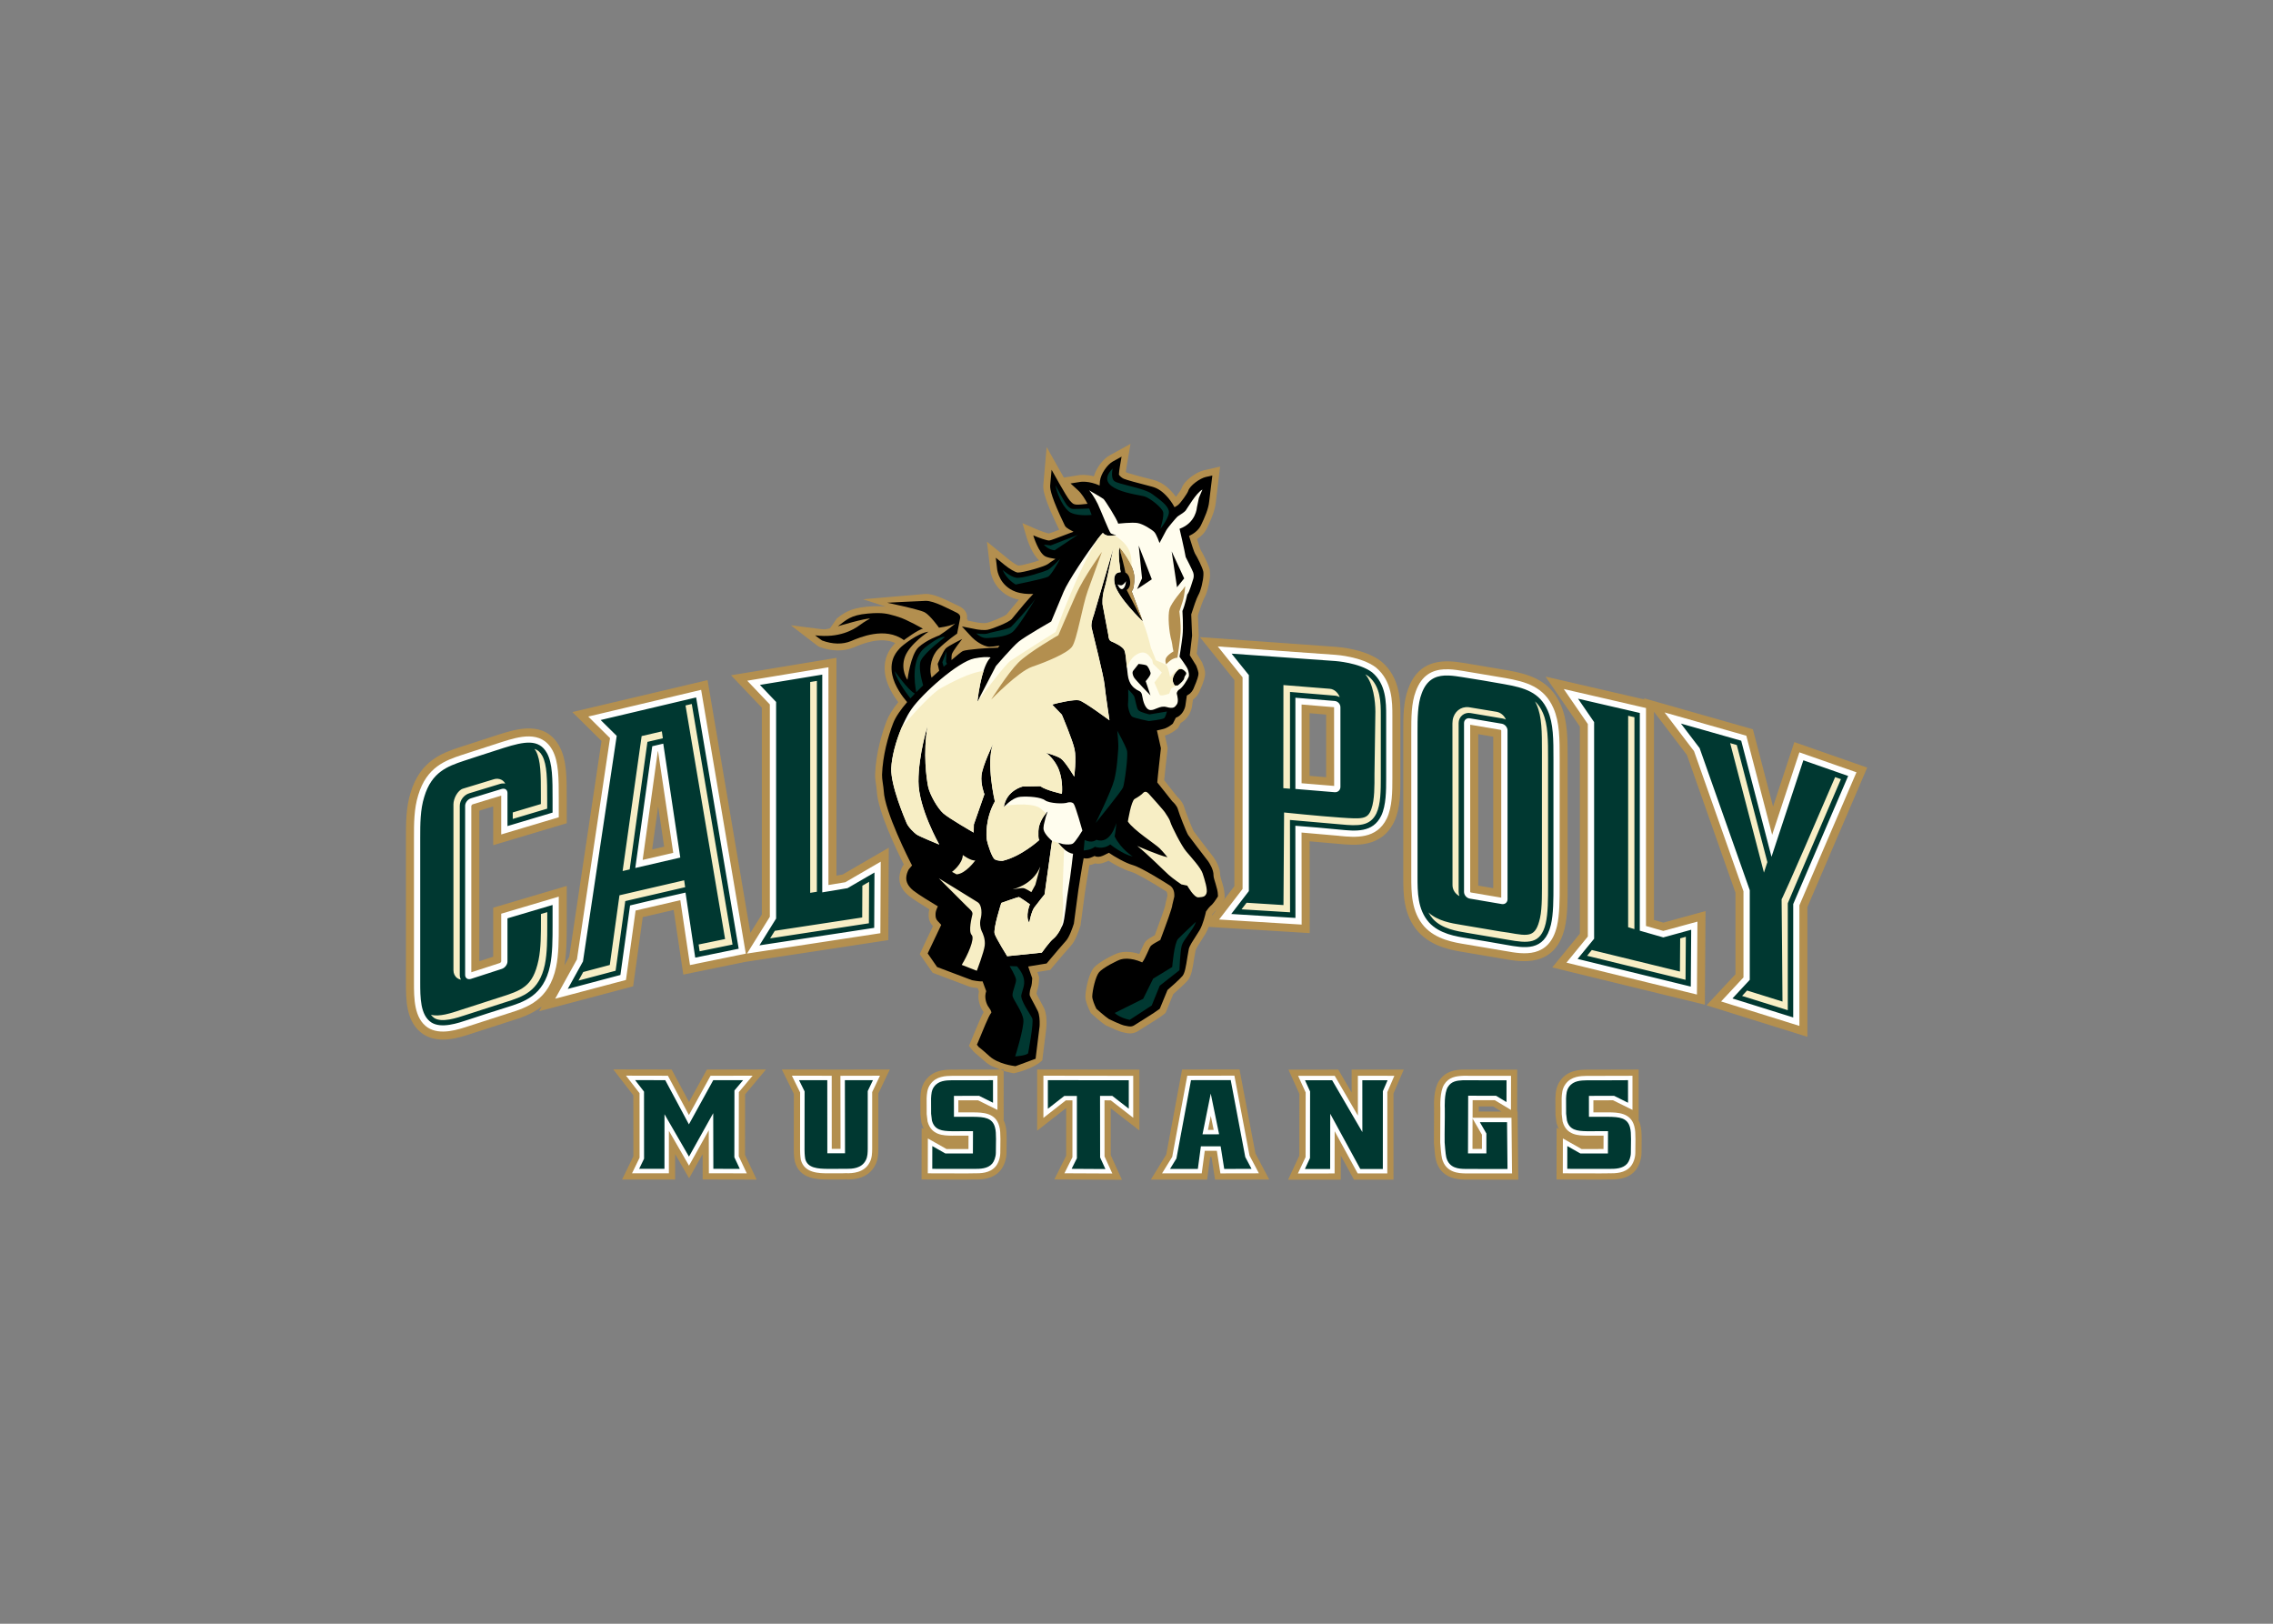 <svg clip-rule="evenodd" fill-rule="evenodd" stroke-linejoin="round" stroke-miterlimit="1.414" viewBox="0 0 560 400" xmlns="http://www.w3.org/2000/svg"><rect x="0" y="0" width="560" height="400" fill="#808080" stroke="none"/><g fill-rule="nonzero" transform="matrix(1.697 0 0 -1.697 -241.203 1122.69)"><path d="m131.541.001-2.283 1.264-1.59.877c-1.102.603-2.362 2.171-2.824 3.777-1.463-.369-2.506-.245-2.651-.217 0 0-2.317.374-2.802.45-.39-.698-3.12-5.545-3.12-5.545l-.599 6.822c-.006.023-.018.178-.018.178-.032.916.264 2.551 2.696 7.601l.086.178c.036.084.093.148.138.223-.559.218-1.534.595-1.908.689-.346-.063-1.34-.383-2.332-.816l-2.463-1.069.762 2.573c.236.777 1.012 3.065 2.285 4.185-1.209.416-3.189.933-3.773.957-.269-.088-1.004-.513-1.637-1.033l-4.073-3.32.62 5.217c.158 1.367 1.216 3.97 4.162 5.041.317.117.663.192 1.011.267-.594.703-1.162 1.391-1.658 1.994.003-.006-.46.546-.574.692-.454.375-2.863 1.396-3.672 1.551-.356.07-1.161-.005-1.572-.075 0 0-1.099-.219-1.867-.367.006-.028.06-.226.06-.226l-.141-.037c.038-.219.045-.426.01-.643-.08-.517-.406-1.229-1.468-1.719l-.801-.383c-1.977-.978-3.862-1.866-5.264-1.826l-11.318.971 4.148 1.355c-.852-.122-1.915-.15-3.462-.006-3.064.29-4.168 1.14-5.454 2.127 0 0-1.267 1.864-1.269 1.811-1.065.236-.984.206-2.514.012l-4.566-.578 3.648 2.806c1.335 1.034 1.391 1.058 1.596 1.133 2.184.802 4.388.831 6.195.063l.061-.022c1.362-.579 4.757-2.011 7.451-.758-.049.048-.091.091-.123.133l-.088.092c-.445.499-1.635 1.812-1.711 4.055-.019.534.019 1.121.147 1.744.377 1.829 1.441 3.534 2.318 4.701-1.013 1.276-1.741 2.425-2.109 3.412-.723 1.873-1.945 5.622-2.09 9.713-.021.576.082 1.298.187 1.996l.123 1.035c.16 3.619 3.715 10.95 4.901 13.301-.123.161-.227.293-.295.444-.211.442-.492 1.115-.518 1.906-.048 1.25.537 2.382 1.746 3.352.762.607 2.402 1.636 3.702 2.431-.073.261-.122.52-.129.756-.032.853.088 1.574.779 2.291-.522 1.116-2.402 5.082-2.402 5.082l2.347 3.381 6.79 2.565.097.019c.273.058.774.157 1.289.205.113.303.161.415.229.629-.051.237-.095.473-.098.703-.041 1.048.319 2.162.942 3.01-.376.685-.838 1.758-1.524 3.41l-.64 1.541c-.002 0-.504 1.188-.504 1.188l.806.99.327.301 1.763 1.512c.352.327.755.601 1.17.836 0 0 .848.357 1.641.66h.599v.222c.079.026.196.079.262.098.789.226 1.574.356 1.574.356s3.474-.71 5.18-2.356l.074-.656c.255-2.139.558-4.589.616-4.949l.07-.813c.026-.574.022-2.013-.434-3.014l-.017-.039-.6-1.138c-.18-.325-.627-1.159-.764-1.473.017-.196.063-.452.09-.528.259-.606.346-1.467.369-2.082l.01-.394s-.212-.615-.32-.938c.927-.156 2.338-.382 2.338-.382l.5-.606c1.105-1.312 2.887-3.41 3.264-3.797.763-.815 1.384-2.566 1.689-3.533l.057-.176.019-.181c.341-2.624.744-5.63.797-5.932l.012-.047c.002-.042.441-2.92.763-4.742.417-.06.762-.192 1.03-.309.951.197 1.84-.189 2.433-.492 1.21.769 2.808 1.634 4.121 2.014.874.252 3.274 1.597 6.284 3.5l.058.031c.117.075.242.253.235.816-.028.144-.348 1.444-.348 1.444l-.006.125c-.082.586-1.134 3.422-1.939 5.596-.666.364-1.209.68-1.532.978-.308.294-.49.7-.863 1.52-.117.263-.267.594-.41.902-1.688-.544-2.961-.402-3.639-.234-.735.181-3.738 1.661-4.648 2.783-.908 1.122-1.456 3.92-1.498 5.115-.033.911.604 2.291.885 2.848l.105.201.174.166c.164.148 1.629 1.471 2.441 2.006l.069.049.076.033c.71.336 2.432 1.146 3.172 1.267-.039-.009.308.065.308.065.493.099 1.446.311 2.434-.383-.005.005.881-.553.881-.553 1.6-.996 3.074-1.916 3.572-2.322l.43-.342s1.209-2.948 1.402-3.414c.881-.777 2.194-1.957 2.645-2.514.639-.788.86-2.042 1.156-4.021-.002.024.19-1.082.242-1.383.104-.382.72-1.332 1.096-1.904.01-.013.717-1.141.717-1.141.215-.369.396-.799.562-1.238l18.346 1.129s-.013-12.76-.015-16.656c2.358.203 5.191.455 5.191.455.002 0 .123.009.123.009 2.895.283 7.734.751 10.016-4.003 1.145-2.395 1.145-5.442 1.145-7.887v-11.35c0-2.605.001-6.972-3.494-9.879l-.055-.039-.053-.039c-2.866-2.147-7.505-2.516-8.025-2.551l-24.77-1.771s5.507 6.851 6.267 7.801v37.4c-.289.378-1.18 1.533-2.193 2.852.026-.042.065-.09.09-.129l.338-.541-.018-.641c-.029-.871-.321-1.819-.553-2.576-.094-.32-.219-.742-.242-.895 0 0 0-.003 0-.004l-.004-.029.004.012c.037-1.359-.829-2.76-1.199-3.286l-.016-.041-.025-.017c-2.005-2.596-3.32-4.329-3.563-4.67-.288-.493-1.539-3.687-1.679-4.227-.217-.87-.823-1.587-1.332-2.066-.063-.069-.454-.568-.454-.568s-1.431-1.799-1.896-2.407c.089-.99.356-3.437.611-5.66l.022-.213s-.287-1.286-.506-2.238c.925-.226 1.741-.829 2.06-1.088l.338-.283s.304-.599.467-.908c1.203-.657 1.848-1.911 2.035-2.868.009-.028.118-.809.198-1.375.613-.423.997-1.039 1.166-1.424.892-2.027 1.022-2.757 1.037-3.205l-.02-.464c-.091-.544-.357-1.222-.471-1.495l-.062-.168s-.686-1.106-.971-1.585c.075-.667.373-3.206.373-3.206s-.135-3.346-.154-3.742c.479-1.506.939-2.763 1.094-3.019.6-1.017 1.069-3.081 1.111-4.305l-.058-.914c-.209-.952-1.216-2.92-1.631-3.596-.085-.159-.333-.866-.682-2 .652-.437 1.363-1.056 1.801-1.973.715-1.482 1.463-3.188 1.609-4.681-.001.026.569-4.735.569-4.735l.209-1.761-2.938.669c-1.332.31-3.638 1.83-4.096 3.401.013-.026.03-.08.03-.08-.105.247-.611.975-1.01 1.494-.274-.373-.478-.611-.481-.613-1.183-1.385-2.291-2.127-3.703-2.485-3.056-.767-4.547-1.209-4.805-1.34-.043-.005-.069-.034-.107-.06.026-.241.065-.515.107-.791l.75-4.361zm-23.072 113.791c-.179-.059-.387-.141-.6-.222h-1.342l-7.355.006-.117-.004c-1.282.026-3.43.072-4.799 1.996-.794 1.082-.856 2.294-.899 3.177l-.003.055.019 2.961c.005.056.172 1.406.172 1.406l.037.151c.104.393.247.733.408 1.043-.095-.056-.404-.231-.404-.231l-.018 9.385 1.932.008c5.369.018 7.081.028 7.768-.027-.055.011-.16.033-.16.033 1.262-.005 3.373-.008 4.763-1.647.66-.78 1.096-2.017 1.114-3.166 0-.009.029-2.517.029-2.517-.015-1.083-.025-1.819-.256-2.647-.087-.327-.21-.6-.34-.867.002 0 .051.023.051.023zm-30.343-74.931-19.136 3.162s4.776 5.012 5.594 5.879v37.531c-.219.353-1.122 1.805-2.076 3.34l-7.774-45.872-24.537 5.797s4.43 4.382 5.293 5.237c-.36 2.401-5.731 38.301-5.861 39.172-.061.109-.612 1.104-.872 1.574.403-2.324.422-4.886.422-7.383v-7.05l-13.348 3.953v8.894c-.655.212-1.607.522-2.519.821v-27.325c.655-.203 1.611-.495 2.519-.771v7.039l13.348-3.988v-4.356c0-4.007 0-7.167-1.332-9.602-2.616-4.758-7.756-3.15-10.824-2.191l-7.387 2.398c-2.987 1.001-7.06 2.367-8.802 8.241-.836 2.665-.837 5.577-.837 8.144v26.201c0 3.271.001 7.341 3.145 9.449 2.875 1.846 6.503.642 8.906-.154l6.887-2.223c.002 0 .131-.041.131-.041 1.653-.517 3.733-1.174 5.572-2.607-.071.127-.475.859-.475.859l17.066-4.523s1.381-9.952 1.743-12.561c1.579-.365 3.397-.786 5.611-1.301.484 3.241 1.75 11.732 1.75 11.732l11.246-2.305 25.961-3.953.08-16.766s-7.705 4.476-8.39 4.873c-.204.038-.607.102-1.108.186.001-5.192.002-39.511.002-39.511zm111.501.652c-2.769-.146-6.127.492-7.733 4.926-.909 2.364-.908 5.192-.908 7.922v26.203c0 3.093-.001 6.943 2.721 10.016 2.497 2.748 6.205 3.347 8.422 3.705l7.06 1.197c.006 0 .129.02.129.02 2.997.534 9.236 1.647 10.969-5.611.531-2.28.531-5.084.531-7.797v-22.784c0-3.781.001-7.048-1.246-9.898v-.002c-2.008-4.575-5.809-5.604-9.857-6.324l-7.602-1.278c-.705-.111-1.563-.246-2.486-.294zm17.17 2.744s5.58 8.123 6.232 9.065h.002v37.588c-.735.897-5.01 6.121-5.01 6.121l3.98.977 23.718 5.787.119-16.984s-6.618 1.813-7.653 2.096c-.466-.133-.866-.243-1.701-.485 0-3.36 0-34.752 0-37.787 2.073 2.722 5.655 7.424 5.979 7.848.256.731 8.532 24.191 8.81 24.99v14.805c-.837.908-5.242 5.631-5.242 5.631l18.295 5.713v-23.551c.376-.871 10.854-25.299 10.854-25.299l-13.223-4.625s-2.345 7.11-3.861 11.701c-1.581-6.062-3.662-14.029-3.662-14.029l-19.823-5.643s.178.232.186.242l-17.998-4.16zm-42.812 6.645c1.434.121 2.101.172 3.004.252v11.369c-1.108-.09-1.669-.138-3.004-.246v-11.376zm30.603 3.806c.921.159 1.955.337 2.726.465v27.48c-.917-.154-1.955-.332-2.726-.463zm-148.822 13.102c.544 3.641.872 5.837 1.092 7.317-.887.207-1.103.256-2.183.506.305-2.194.549-3.919 1.091-7.823zm101.321 18.773c-.36.469-.524.685-.81 1.057.016-.069.052-.182.066-.244.218-.274.393-.487.443-.529.102-.081.201-.183.301-.284zm-109.461 28.959 2.42 3.127s.76.981 1.215 1.574c0 1.131.007 10.283.008 11.064-.238.491-2.049 4.215-2.049 4.215h9.625s.001-3.563.002-4.625c.254.44 2.539 4.398 2.539 4.398s2.219-3.974 2.449-4.385c.002 1.043.01 4.602.01 4.602l9.791.023s-1.864-3.959-2.107-4.48c.001-.76.011-9.781.014-10.982.459-.546 3.795-4.52 3.795-4.52l-10.724.008s-1.962 3.571-3.246 5.895c-1.244-2.324-3.154-5.897-3.154-5.897l-10.588-.02zm113.641.002-1.605.006-8.815.008s-2.748 14.766-2.873 15.439c-.264.431-2.791 4.535-2.791 4.535h10.209s.394-2.922.551-4.098h.238c.186 1.185.649 4.102.649 4.102l9.83-.008s-2.293-4.334-2.504-4.736c-.104-.548-2.889-15.248-2.889-15.248zm-83.057.006 1.378 2.795s.55 1.119.807 1.64c-.002.827-.012 10.125-.012 10.125 0 1.171.146 1.959.163 2.047l.011.061.018.062c.845 3.229 4.268 3.245 6.14 3.24.249.007.686.007 1.676.002.708-.002 1.23-.008 1.655-.043-.005.004-.051.034-.051.034.957.002 3.872.008 5.181-2.639.523-1.001.541-2.051.551-2.893v-10.062c.243-.508 2.076-4.365 2.076-4.365s-8.846.016-9.418.016l-10.176-.02zm46.336.004v11.109s4.397-3.441 5.264-4.119v8.672c-.253.504-2.145 4.289-2.145 4.289l12.268.065s-1.802-3.965-2.035-4.477c-.001-.612-.007-5.788-.008-8.512.877.68 5.213 4.041 5.213 4.041v-11.045zm109.161.008-1.949.008-7.338.017h-.145c-1.282.025-3.427.072-4.785 1.981-.794 1.082-.856 2.294-.897 3.178l-.002.054.018 2.961c.006.056.17 1.406.17 1.406l.037.151c.106.393.246.733.408 1.043-.097-.056-.406-.231-.406-.231l-.016 9.385 1.936.008c5.368.018 7.077.029 7.764-.027-.053.011-.162.033-.162.033 1.265-.005 3.376-.008 4.769-1.646.656-.78 1.094-2.018 1.113-3.166 0-.009.026-2.518.026-2.518-.013-1.083-.024-1.818-.256-2.647-.089-.326-.211-.6-.34-.867l.055.024zm-31.883.008-.065.002c-1.075.048-3.084.14-4.326 2.117-.934 1.48-.896 4.087-.852 4.951l-.027 6.248.004.039c.062.884.192 2.458.365 3.088.89 3.431 4.154 3.497 5.227 3.522h.018l9.699.013-.031-1.957-.102-10.4h-.084c0-.861.01-7.613.01-7.613l-9.834-.01zm-20.212.002s.004 3.362.004 4.166c-.839-1.436-2.425-4.162-2.425-4.162l-9.043.006s1.755 3.881 1.984 4.382c0 .754-.012 10.469-.014 11.235-.234.505-2.033 4.357-2.033 4.357l9.559-.01s.004-3.472.008-4.373c.815 1.497 2.383 4.369 2.383 4.369l7.175.004s.006-14.904.006-15.652c.212-.491 1.864-4.322 1.864-4.322h-2.942-.002-6.523zm23.079 6.689h2.589c.529.32 1.535.923 1.54.932-1.266-.004-4.11-.008-4.133-.008.002-.369.004-.648.004-.924z" fill="#b38f4f" transform="matrix(.8 0 0 -.8 201.072 597.165)"/><path d="m318.313 534.496c.033.848-.643 1.857-.779 2.053-.729.944-2.625 3.408-2.893 3.793-.255.367-1.371 3.236-1.479 3.695-.133.55-.639 1.039-.852 1.228-.046.053-1.867 2.377-2.162 2.724.021.466.529 4.964.529 4.964s-.39 1.749-.58 2.583c.426.105.867.202.867.202.617.131 1.216.608 1.339.703l.105.091s.287.558.434.85c.876.314 1.282 1.198 1.382 1.726.007.023.14.997.216 1.486.066.053.135.099.178.122.429.197.683.666.777.857.612 1.398.728 1.934.734 2.181 0 .076.002.129-.006.17-.061.359-.272.884-.312.993l-.024.05s-.723 1.172-.918 1.488c.052.407.331 2.838.331 2.838s-.113 2.867-.122 3.089c.284.916.788 2.393 1.02 2.786.37.625.721 2.085.752 2.972.006.201 0 .368-.026.481-.132.608-.901 2.131-1.204 2.601-.128.219-.513 1.391-.859 2.548.614.283 1.357.792 1.728 1.55.533 1.105 1.093 2.381 1.19 3.413l.463 3.812-.972-.219c-.791-.189-2.297-1.209-2.53-2.022-.108-.338-1.07-1.711-1.464-2.031-.138-.109-.33-.226-.523-.328-.361.7-.894 1.327-.905 1.339-.814.951-1.525 1.435-2.446 1.665-2.087.53-3.663.97-4.015 1.124-.37.166-.616.456-.703.592.002.023-.005.041 0 .069.005.244.065.7.134 1.115l.246 1.433-1.272-.703c-.767-.421-1.75-1.764-1.87-2.863-.025-.216-.033-.421-.044-.622-1.56.707-2.728.537-2.791.527l-1.432-.227 1.075-.979c.555-.502 1.062-1.336 1.392-1.976-.666-.079-1.377-.15-1.671-.111-.395.046-.495.152-.818.499l-.092.097c-.213.229-.949 1.452-1.535 2.491l-1.101 1.962-.204-2.244c-.005-.025-.005-.053-.005-.08-.016-.564.222-1.804 2.059-5.618l.069-.141c.083-.17.173-.354 1.261-.908-.452-.16-.969-.356-1.577-.594-.72-.276-1.704-.656-1.94-.682-.324-.018-1.465.371-2.328.747 0 0 .79-2.661 1.826-3.084.341-.15.863-.251 1.402-.332-.499-.311-.921-.61-1.101-.749-.488-.372-3.632-1.255-4.366-1.232-.353.016-1.246.56-1.858 1.055l-1.339 1.096.203-1.718c.016-.092.305-2.351 2.679-3.216.83-.294 1.736-.361 2.561-.324-.828-.861-1.739-1.947-2.644-3.054l-.503-.611c-.385-.433-2.696-1.384-3.48-1.536-.524-.099-1.357.013-1.634.066l-2.102.415 1.457-1.573c.326-.354 1.54-1.331 2.527-1.371.299-.007.876.06 1.484.159-.087-.113-.169-.209-.238-.299-1.257 0-4.585-.256-5.095-.486-.203-.095-.866-.638-1.644-1.304h-.004c-.003-.005-.01 0-.014-.013.007.013.011.007.018.013-.005.325.001.629.036.802.099.474 1.519 2.255 1.519 2.255s-1.95-.96-2.371-1.35c-.406-.382-1.192-2.266-1.192-2.266l.132-.608.085-.394c.02.019-.083-.073-.158-.142-.257-.226-.495-.44-.698-.625-.177-.158-.258-.226-.252-.226-.039.106-.07.219-.094.351-.229 1.132.071 2.809 1.062 3.793 1.242 1.23 2.743 2.243 2.743 2.243s.472 2.361.451 2.32c.028.262-.112.545-.608.771-.94.428-3.207 1.707-4.408 1.666-1.191-.03-5.584-.27-5.584-.27s4.665-.968 5.451-1.396c.781-.423 2.066-2.227 2.066-2.227 1.067.138 1.867.371 2.352.605-.928-.845-2.308-1.724-2.308-1.724s-1.86-.652-3.017-1.726c-1.152-1.073-1.604-4.726-1.604-4.726s-1.061 1.476-.357 3.365c.708 1.884 3.406 3.621 3.406 3.621-1.529-.182-3.826-2.009-4.157-2.395-.337-.388-1.571-1.544-1.096-3.874.335-1.634 1.492-3.181 2.154-3.951-.877-1.024-1.673-2.125-2.039-3.093-.73-1.898-1.505-4.678-1.603-7.447-.023-.64.221-1.76.248-2.344.132-2.986 3.656-9.984 4.11-10.826-.021-.062-.461-.507-.521-.639-.169-.35-.308-.732-.32-1.135-.022-.588.222-1.209 1.025-1.87.71-.567 2.595-1.714 3.565-2.292-.166-.334-.328-.733-.337-1.069-.02-.562.063-.813.362-1.124l.04-.035s.215-.234.423-.46c-.327-.692-1.967-4.146-1.967-4.146l1.368-1.975 5.063-1.913s1.097-.222 1.539-.166c.185-.512.429-1.145.525-1.421-.068-.222-.118-.441-.127-.661-.026-.715.249-1.403.606-1.855.191-.237.274-.506.271-.605-.413-.459-1.28-2.739-1.931-4.269l-.17-.387.266-.333c.035-.033.445-.319 1.56-1.334 1.246-1.134 3.522-1.421 3.613-1.428l.166-.021 2.919 1.078.048.424c.115.979.437 3.618.493 3.996.027.136.045.322.05.527.021.613-.034 1.463-.266 1.961l-.459.893c-.233.424-.661 1.216-.721 1.414-.01.056-.014.137-.01.229.006.274.082.654.144.797.173.38.21 1.052.22 1.324l.007.125s-.344.999-.586 1.699c.912.152 2.675.441 2.675.441l.166.197c.763.913 2.308 2.735 2.644 3.09.501.538.989 1.994 1.126 2.436l.024.056.005.061c.224 1.721.595 4.543.642 4.807 0 0 .532 3.483.774 4.64.74-.173 1.261.184 1.588.318.736-.403 1.613.287 2.072.463.823-.564 2.341-1.459 3.512-1.799 1.298-.374 4.877-2.649 5.328-2.937.659-.424.675-1.195.664-1.601-.006-.064-.288-1.203-.288-1.203-.027-.506-.887-2.805-1.749-5.117-.328-.184-1.09-.583-1.344-.825-.247-.226-.78-1.818-1.283-2.43-1.724.786-2.902.493-3.088.44-.494-.122-2.665-1.239-3.184-1.882-.511-.627-.947-2.584-.982-3.492-.009-.407.327-1.251.604-1.799 0 0 1.232-1.114 1.838-1.506 0 0 1.756-.846 2.261-.935l.284-.053c.333-.076.743-.166 1.172.135.26.182 2.968 1.829 3.515 2.267l.138.11s1 2.435 1.113 2.707c.481.421 1.82 1.597 2.177 2.043.341.421.494 1.318.712 2.743l.209 1.184c.117.463.591 1.193 1.01 1.838l.567.897c.48.824.812 2.231.919 2.702.249.354.527.699.631.776.385.283.851 1.015.989 1.234l.112.173-.005.212c-.02 1-.655 2.333-.639 2.835"/><path d="m288.092 544.636c.407.411 1.287 1.203 2.193 1.27 1.23.098 2.972-.058 3.57-.507.597-.451 2.722-.571 3.344-.309 0 0 .53.122.798-.172.271-.293 1.279-3.916 1.279-3.916s-1.007-1.672-1.391-1.891c-.267-.157-.876-.157-1.431-.07l-.708.208c.003-.003.02-.016.02-.016s.017-.037.067-.092c.125-.164.415-.519.793-.837 0 0-.002 0-.007-.002.375-.313.833-.606 1.301-.661 0 0-.349-3.197-.645-4.846-.293-1.64-.555-4.842-.859-5.491-.107-.228-.236-.482-.385-.746-.011-.015-.018-.033-.029-.053-.269-.468-.6-.927-.933-1.191-.534-.401-1.681-2.021-1.681-2.021l-5.029-.522s-1.56 2.513-1.814 3.229c-.266.719.961 4.505.961 4.505s2.393.857 2.534.852c.141 0 1.615-1.054 1.615-1.054s-.721-1.721-.095-2.689c0 0 .296 1.647.745 2.246.444.597 1.479 1.882 1.479 1.882l1.086 7.762s-1.054.885-1.217 1.604c-.043.177-.024.435.023.732l.276 1.126c.141.457.273.811.273.811s-.084-.085-.213-.239c-.37-.44-1.079-1.444-1.119-2.589-.049-1.357.125-1.316.171-1.278.005 0 .016.015.016.015s-.011-.015-.016-.015c-.12-.113-2.662-2.414-5.36-3.053 0 0-.721-.041-1.139.21-.415.249-1.023 2.16-1.139 2.73-.126.573-.267 3.174 1.146 5.675 0 0-1.31 5.581-.263 8.377 0 0-1.533-3.203-1.677-4.57-.145-1.361.42-2.754.42-2.754l-1.532-4.391-.019-1.179s-3.602 2.061-4.423 2.796c-.825.738-1.962 2.707-2.206 3.916-.204 1.027-.771 4.798-.063 8.795 0 0-1.335-4.202-1.33-8.081 0-3.879 3.018-9.167 3.018-9.167s-2.988 1.221-3.305 1.472c-.323.242-1.172 1.029-1.432 1.651-.26.627-2.322 5.436-2.231 7.933.062 1.645.657 3.906 1.498 5.896.022.044.045.093.062.144 0 0-.002-.005-.006-.008.042.103.087.203.135.309.026.053.04.098.067.144.066.143.127.279.2.409.035.085.076.165.117.239.035.073.066.136.11.207.047.099.097.193.151.29.027.046.056.092.072.137.084.135.156.257.226.377.028.037.051.076.072.111.086.135.171.262.256.386 1.545 2.212 6.717 6.846 9.1 7.322 1.067.213 1.798.224 2.276.166.073-.037.065-.076.065-.076s-.469-.283-1.004-1.893h.002c-.312-.958-.646-2.383-.903-4.494l.201.311.14.346 2.353 4.535s2.359 2.75 3.286 3.524c.927.764 4.744 2.943 4.744 2.943s1.078 2.562 1.808 4.335c.599 1.456 3.395 5.644 4.926 7.62.325.419.589.737.769.914 0 0 .364-.647 1.69-.361.075.019.153.027.235.053 0 0-.564.065-.792.258-.228.21-1.397 3.222-1.877 4.234-.489 1.017-1.072 1.787-1.257 1.985 0 0 1.85-1.069 2.088-1.255.23-.207 1.923-2.861 2.135-3.578 0 0 1.992.217 2.791.091.798-.121 2.134-.973 2.457-1.32.321-.346.749-1.583.749-1.583s.706 1.341.957 1.802c.253.471 1.486 1.886 1.637 2.02.141.142.966.582 1.21.904.25.321 1.507 2.543 2.424 3.032l-.511-1.212-.294-1.407s-.124-2.216-2.516-3.075c0 0 .739-3.144.892-4.1 0 0 .969-1.877 1.096-2.258.128-.38.064-.805-.035-1.036-.101-.235-.492-1.774-.833-2.146 0 0-.341-1.595-.7-2.385 0 0 .155-2.317.013-3.591s-.44-3.054-.44-3.054 1.077-1.455 1.207-1.842c.126-.382.253-.813.1-1.135-.154-.328-.862-1.58-1.431-1.841 0 0-.348-.317-.259-.604.079-.287.284-1.096-.013-1.515-.298-.415-.498-.641-1.481-.37-.979.269-1.671-.505-2.374-.434-.709.074-1.043 1.271-1.159 2.025-.115.764-.449.686-.815.928-.364.249-1.108.705-1.289 2.172-.038.315-.073.629-.102.935.002-.001-.005 0-.045.446-.083.952-.163 1.79-.337 2.189-.263.576-1.566 1.138-1.941 1.299-.371.152-.392.956-.392.956l-.829 4.376s-.106 1.041.265 2.304c.384 1.269 1.307 5.907 1.307 5.907l-2.859-9.772s-.466-1.161-.305-1.829c.162-.673 1.776-7.106 1.875-8.246.104-1.138.714-5.171.714-5.171s-3.683 2.729-4.387 2.891c-.701.17-3.086-.357-3.94-.613l1.41-1.463s1.567-3.692 1.85-5.032c.284-1.33-.045-3.971-.045-3.971s-1.299 2.178-1.938 2.623c-.648.451-2.151.836-2.151.836s1.293-.898 1.896-2.571c.6-1.674.398-3.376.398-3.376s-2.345.512-3.128 1.108l-2.553-.049s-2.381-.527-2.758-3.021c0 0 .086.106.23.253" fill="#fffdee"/><g transform="matrix(.8 0 0 -.8 201.072 597.165)"><path d="m147.321 36.791s4.083 5.077 4.504 5.605v38.404c-.401.524-4.26 5.54-4.26 5.54l14.979.921s-.014-14.582-.017-16.701c1.752.153 6.793.592 6.793.592.002.003.119.02.119.02 2.839.273 6.723.651 8.567-3.186 1.001-2.096 1.002-4.964 1.002-7.262v-11.35c0-2.5 0-6.29-2.975-8.76l-.043-.037c-2.579-1.924-7.066-2.25-7.256-2.261l-21.41-1.525zm-70.648 3.783-14.74 2.435s3.604 3.786 4.103 4.309v38.529c-.303.49-4.144 6.672-4.144 6.672l24.203-3.691.062-12.984s-6.095 3.538-6.428 3.732c-.26.04-1.806.297-3.058.504 0-2.488.002-39.506.002-39.506zm112.581.367c-.305-.011-.61-.01-.914.008-2.029.121-3.994.993-5.079 3.982-.823 2.141-.822 4.832-.822 7.43v26.203c0 2.846 0 6.393 2.358 9.055 2.142 2.357 5.403 2.884 7.566 3.232l7.086 1.2c.002 0 .125.019.125.019 3.138.563 7.889 1.411 9.303-4.518.492-2.11.492-4.825.492-7.459v-22.785c0-3.764-.001-6.738-1.127-9.316-1.725-3.923-4.996-4.799-8.779-5.473l-7.577-1.272c-.817-.129-1.719-.273-2.633-.306zm20.859 3.576s4.025 5.854 4.367 6.356v38.557c-.402.497-3.877 4.738-3.877 4.738l23.676 5.786.092-13.232s-5.659 1.547-6.199 1.691c-.413-.119-2.168-.618-3.141-.897 0-1.63.006-39.549.006-39.549l-14.924-3.449zm-156.552.153-20.48 4.843s3.35 3.312 3.952 3.911c-.162 1.095-5.947 39.765-6.004 40.158-.185.332-3.948 7.131-3.948 7.131l12.842-3.404s1.56-11.237 1.75-12.593c1.112-.256 6.425-1.489 8.114-1.882.292 1.95 1.756 11.77 1.756 11.77l10.131-2.072-8.108-47.862zm108.971 2.656c1.679.134 5.897.49 5.897.49s.014 13.933.014 14.287c-.277-.026-4.436-.364-5.911-.488zm65.876 1.443s5.145 6.75 5.344 7.02c.117.322 8.848 25.074 8.974 25.432v15.629c-.492.535-4.062 4.36-4.062 4.36l14.209 4.433v-21.873c.736-1.73 6.671-15.565 9.877-23.029l.481-1.112-10.359-3.623s-3.433 10.402-4.942 14.966c-1.313-5.03-4.689-17.981-4.689-17.981l-14.831-4.225zm-35.275 2.225c1.143.195 5.531.933 5.531.933.034.014.102.082.103.12v30.326c-1.146-.193-5.527-.936-5.527-.936-.043-.009-.098-.076-.107-.113zm-170.762 2.125c-1.65-.028-3.418.526-4.91.992l-7.367 2.387c-2.825.95-6.339 2.13-7.866 7.275-.776 2.479-.775 5.146-.775 7.731v26.201c0 2.929-.001 6.565 2.498 8.246 2.269 1.456 5.503.381 7.643-.33l6.912-2.23c.001 0 .129-.041.129-.041 3.265-1.02 7.329-2.291 8.615-8.399.481-2.311.481-5.025.481-7.652v-5.108l-10.444 3.098v8.66c-.007.075-.136.252-.252.287-.012.005-3.898 1.259-5.175 1.676v-30.188c.006-.075.136-.252.25-.285 0 0 3.926-1.196 5.177-1.578v7.047l10.443-3.12v-3.273c0-3.799.001-6.792-1.152-8.902-1.023-1.858-2.556-2.467-4.207-2.494zm23.381 2.697c.303 2.028 2.492 16.676 2.752 18.424-1.21.278-3.799.881-5.548 1.287.374-2.688 2.56-18.379 2.744-19.699.025-.008.028-.009.052-.011zm-5.822 58.858 1.01 1.306s1.177 1.522 1.449 1.871c0 .522.008 11.362.008 11.715-.135.277-1.373 2.829-1.373 2.829h6.689s.005-4.793.006-7.713c1.317 2.287 3.649 6.324 3.649 6.324s2.283-4.091 3.586-6.428c.006 2.976.017 7.811.017 7.811l6.883.013s-1.326-2.813-1.457-3.095c0-.341.016-11.099.016-11.646.294-.35 2.498-2.977 2.498-2.977l-7.629.008s-2.924 5.306-3.93 7.133c-.981-1.836-3.814-7.135-3.814-7.135zm109.741 0-7.879.01s-2.684 14.437-2.736 14.727c-.137.218-1.844 2.992-1.844 2.992h7.201s.42-3.133.549-4.098h2.191c.15.948.649 4.104.649 4.104l6.988-.014s-1.603-3.03-1.705-3.228c-.045-.235-2.746-14.493-2.746-14.493zm-79.636.004.573 1.17s.783 1.588.923 1.871c-.001.366-.009 10.391-.009 10.391 0 1.087.133 1.801.14 1.834.644 2.457 3.329 2.451 5.106 2.451 0 0-.018-.004-.024-.004.168.005.556.005 1.653 0 .832-.002 1.325-.002 1.644-.031-.004.001-.037.021-.037.021.867 0 3.17.006 4.168-2.01.411-.781.422-1.648.434-2.408v-10.303c.13-.276 1.416-2.976 1.416-2.976l-7.18.015s.022 11.832.023 13.26h-1.593c0-1.423-.008-13.268-.008-13.268l-7.229-.014zm45.646.004v7.66s3.693-2.887 4.068-3.184h1.199v10.32c-.142.283-1.453 2.911-1.453 2.911l8.688.041-1.408-3.092c0-.314-.007-8.814-.008-10.188.528.006.896.006 1.144.006.371.291 4.069 3.156 4.069 3.156v-7.608l-16.3-.023zm106.901.01-.813.008c-2.798.011-7.071.029-7.363.017l-.098-.004c-1.139.022-2.86.063-3.893 1.512-.601.82-.647 1.748-.687 2.572 0 .042.012 2.858.012 2.858.002.022.158 1.302.158 1.302l.015.065c.671 2.487 2.909 2.516 4.393 2.543 0 0 1.914-.007 3.029-.01-.001.782-.005 1.658-.011 2.43-1.073.002-3.653.006-3.979.006-.316-.175-3.391-1.922-3.391-1.922l-.013 6.32.806.008c5.994.018 7.298.025 7.684-.019-.037.011-.088.019-.088.019 1.206 0 2.855-.009 3.912-1.252.407-.479.83-1.422.844-2.447 0-.002.025-2.51.025-2.51-.014-1.008-.021-1.647-.212-2.332-.649-2.478-3.017-2.504-4.743-2.522 0 0-1.664.004-2.679.004 0-.728.001-1.458-.002-2.189 1.039 0 3.284-.008 3.568-.008.296.147 3.525 1.746 3.525 1.746v-6.195zm-115.241.002-.811.006c-2.804.009-7.084.018-7.379.004-1.211.022-2.933.056-3.977 1.523-.601.82-.646 1.751-.687 2.574 0 .042.012 2.858.012 2.858 0 .022.158 1.302.158 1.302l.016.065c.668 2.487 2.909 2.514 4.39 2.541 0 0 1.916-.005 3.029-.008-.002.782-.005 1.658-.01 2.43-1.071.002-3.651.006-3.976.006-.316-.175-3.393-1.922-3.393-1.922l-.013 6.32.804.006c5.993.018 7.299.027 7.686-.018-.035.012-.086.018-.086.018 1.202 0 2.854-.006 3.906-1.25.411-.479.829-1.422.846-2.447 0-.002.027-2.51.027-2.51-.014-1.008-.023-1.647-.215-2.332-.648-2.478-3.012-2.503-4.74-2.522 0 0-1.663.002-2.68.002 0-.728-.003-1.458-.004-2.189 1.038 0 3.286-.006 3.571-.006.297.147 3.525 1.746 3.525 1.746v-6.195-.002zm65.41.004s.002 4.443.002 7.228c-1.579-2.719-4.205-7.221-4.205-7.221l-6.643.002s1.245 2.742 1.369 3.012c0 .336-.015 11.385-.015 11.73-.126.274-1.389 2.973-1.389 2.973l6.655-.004s.009-4.71.011-7.67c1.581 2.901 4.178 7.666 4.178 7.666h5.375s.008-14.431.008-14.756c.112-.263 1.273-2.959 1.273-2.959h-1.224v-.002h-5.395zm19.117 0c-1.305.057-2.608.227-3.465 1.588h-.002c-.817 1.296-.694 4.061-.679 4.371 0-.029-.016 3.035-.016 3.035l-.014 3.107c.03.425.169 2.331.329 2.914.682 2.62 3.121 2.669 4.162 2.696h.01l8.537.008-.014-.817-.093-9.283s-6.926-.002-7.059-.002c.005-1.504.01-2.735.01-3.187 1.079 0 3.691.002 4.031.002.311.187 2.924 1.765 2.924 1.765l.014-6.187-8.674-.01zm-45.809 7.269c.259 1.266.405 1.964.523 2.545-.456 0-.582-.001-1.039 0 .117-.583.258-1.28.516-2.545zm47.504.477c.116.196 1.524 2.634 1.703 2.943v2.586h-1.718c.005-.791.011-2.887.015-5.529z" fill="#fff"/><path d="m128.261 4.495c-3.856 3.859 4.58 4.732 5.713 5.057 1.123.334 3.161 2.021 3.416 2.797.259.762-.494 3.119-.494 3.119s1.792-2.226 1.547-3.281c-.245-1.056-1.547-1.952-3.03-3.059-1.484-1.097-6.115-1.737-6.861-2.342-.728-.585-.291-2.291-.291-2.291zm-10.391 3.047c.236 1.346 1.109 3.561 2.313 4.655 1.188 1.093 4.252.726 4.252.726l-.438-1.16s-2.474.1-2.859.086c-.378-.009-.654-.115-1.116-.604-.461-.494-2.152-3.703-2.152-3.703zm4.051 9.004-4.92 1.916-1.236-.144c.829.98 1.964 1.021 1.964 1.021zm-3.203 4.352s-1.677 1.75-2.252 2.014c-.586.265-4.632 1.63-5.764 1.404-1.138-.227-2.432-1.418-2.432-1.418.8 1.834 2.385 2.66 2.385 2.66s5.185-1.054 5.86-1.414c.68-.358 2.203-3.246 2.203-3.246zm-4.457 7.197c-1.223 1.745-4.041 4.751-4.448 5.133-.495.459-3.465.928-4.135 1.184-.679.263-2.185.013-2.185.013.549.495 1.202.906 2.055.84.858-.066 3.334-.164 4.507-1.07.897-.696 3.182-4.399 4.206-6.1zm-16.773 6.957c-.409.043-1.322.39-3.28 1.928-2.509 1.961-1.941 6.415-1.601 8.111.45-.461.874-.876 1.25-1.236-.38-1.339-.882-3.525-.401-4.523.72-1.5 4.34-4.221 4.34-4.221s-.063-.084-.309-.059zm.593 2.639-.734 1.967.236.816c.206-.167.4-.341.602-.509l-.17-.383zm51.751.408 3.133 3.895v39.189l-3.198 4.156 11.652.717-.015-16.727c2.683.203 5.36.436 8.035.701 2.831.271 6.037.632 7.555-2.537.889-1.865.888-4.589.888-6.771v-11.351c0-2.425 0-5.761-2.56-7.89-2.342-1.75-6.658-2.041-6.658-2.041l-18.833-1.342zm-61.138 3.17c.395 1.869 2.746 4.802 2.856 4.942.269-.301.544-.6.816-.873-1.145-.473-3.672-4.069-3.672-4.069zm-13.145.635-11.318 1.867 2.943 3.092v39.305l-3.025 4.862 20.826-3.176.049-10.041-4.898 2.842-4.579.761zm113.701.166c-.268-.011-.533-.011-.793.004-1.733.098-3.251.833-4.127 3.242-.754 1.962-.756 4.547-.756 7.043v26.203c0 2.802.001 5.964 2.076 8.301 1.898 2.095 4.972 2.56 6.998 2.885 2.34.378 4.674.772 7.006 1.19 3.262.581 6.946 1.308 8.129-3.651.46-1.973.459-4.626.459-7.195v-22.785c0-3.637 0-6.505-1.029-8.862-1.481-3.373-4.223-4.156-7.941-4.816-2.513-.453-5.029-.87-7.555-1.268-.828-.131-1.662-.259-2.467-.291zm-58.182 2.502s.049 2.119-.034 2.623c-.08.517.313 2.06.756 2.336.43.271 3.031.809 3.031.809s2.516-.293 2.784-.538c.259-.245.494-1.203.494-1.203l-3.17.527s-1.654-.371-2.02-.775c-.365-.402-.556-2.199-.804-2.588-.241-.393-1.043-1.191-1.043-1.191zm-78.409 1.473-17.324 4.095 2.912 2.881-6.123 40.927-2.762 4.992 9.555-2.537 1.752-12.613c3.346-.822 10.062-2.334 10.062-2.334l1.764 11.801 7.888-1.614zm108.751.052 7.123.588c.578.045 1.049.554 1.049 1.139v14.459c0 .579-.471 1.008-1.049.959l-7.123-.592zm51.291.172 2.92 4.25v39.31c.006 0-2.996 3.664-2.996 3.664l20.541 5.021.073-10.312-5.063 1.387-4.266-1.221.004-39.508-11.213-2.59zm-19.641 3.563 5.801.98c.574.097 1.047.651 1.047 1.227v30.623c0 .581-.473.973-1.047.873l-5.801-.988c-.577-.095-1.047-.641-1.047-1.223v-30.627c0-.574.47-.966 1.047-.865zm38.314.951 3.395 4.459 9.098 25.781v16.268l-3.141 3.375 11.027 3.446v-20.574c.009-.04 9.971-23.245 9.971-23.245l-8.131-2.843-5.779 17.512-5.501-21.066-10.939-3.112zm-102.29 1.293s.271 2.373.175 3.375c-.094 1.006-.189 3.485-.732 5.588-.554 2.101-3.361 7.793-3.361 7.793s4.7-5.797 4.959-6.437c.269-.639.979-5.751.72-6.71-.268-.954-1.761-3.609-1.761-3.609zm-106.571 2.172c-1.311-.052-2.892.368-4.709.934-2.456.773-7.35 2.386-7.35 2.386-2.851.957-5.794 1.991-7.137 6.524-.729 2.326-.728 4.91-.728 7.408v26.199c0 2.802 0 5.968 2 7.309 1.827 1.171 4.796.156 6.767-.5 2.272-.755 4.543-1.489 6.821-2.197 3.187-1.001 6.809-2.065 7.974-7.592.456-2.201.455-4.851.455-7.424v-3.592l-8.183 2.424v7.818c0 .575-.469 1.189-1.051 1.366l-5.588 1.81c-.579.177-1.045-.15-1.045-.725v-30.676c0-.574.466-1.188 1.045-1.367l5.588-1.703c.582-.177 1.051.151 1.051.732v6.004l8.183-2.445v-2.43c0-3.634.001-6.508-1.013-8.359-.73-1.328-1.77-1.853-3.08-1.905zm24.182.182c1.028 6.89 3.088 20.67 3.088 20.67l-8.166 1.893s2.052-14.731 3.08-22.092c.664-.16 1.332-.312 1.998-.471zm82.212 14.385s-.993 4.004-3.618 3.059c0 0-.771.719-2.127.029l-.175 1.908s1.277-.049 2.043-.67c0 0 1.463.588 2.781-.425 0 0 2.374 1.894 4.066 2.166 0 0-2.081-1.25-3.273-3.627 0 0 .264-1.375.303-2.44zm14.443 17.953s-2.475 2.309-3.221 3.084c-.736.773-1.072 5.11-1.072 5.11l-3.456 2.107-1.818 3.662-5.16 2.567s.778.831 2.711 1.256l4.004-2.612 1.457-3.59 3.572-2.802s.128-3.466.432-4.522c.3-1.054 2.14-2.853 2.551-4.26zm-33.794 8.022s1.089 1.821 1.159 2.443c.062.63-.704 2.202-.641 2.909.061.716 1.847 2.914 1.977 4.431.118 1.509-1.489 6.608-1.489 6.608s1.875-.115 2.336-.543c0 0 1.089-5.639.76-6.364-.33-.728-2.196-3.275-1.982-4.25.217-.976.688-1.756.46-2.918-.217-1.169-1.248-2.269-1.248-2.269zm40.118 20.689-7.207.012-2.645 14.213-1.162 1.893h5.049l.549-4.098 3.588-.004.648 4.102 4.961-.008-1.141-2.151-2.64-13.957zm-108.091.002 1.619 2.09.008 12.176-.889 1.832h4.592l.006-9.908 4.443 7.695 4.397-7.883.025 10.096 4.803.012-.99-2.104.015-12.123 1.574-1.869-5.421.004-4.416 8.014-4.29-8.018-5.476-.013zm29.752.01 1.008 2.043s-.012 9.554-.012 10.574c0 1.021.127 1.68.127 1.68.434 1.65 2.206 1.801 4.313 1.801 0 .003 3.232-.007 3.236-.012.867 0 2.675-.01 3.445-1.564.329-.632.34-1.362.35-2.069v-10.471l.943-1.978-5.092.004.026 13.264h-3.211l-.008-13.264zm45.156.006v5.186l2.983-2.328 2.285-.004v11.318l-.959 1.912 6.131.037-.957-2.104-.014-11.174 2.229.008 2.986 2.319v-5.159zm-9.957.002s-7.435.027-7.435.006c-1.101.024-2.461.059-3.266 1.188-.461.627-.501 1.355-.541 2.144 0 0 .005 2.68.01 2.742 0 0 .148 1.228.148 1.235.47 1.743 1.817 1.912 3.625 1.941 1.277.004 3.829-.008 3.829-.008l-.018 4.043-4.992.008-2.375-1.348-.008 4.131s7.497.032 7.549.01c1.122-.001 2.515 0 3.338-.966.315-.372.64-1.156.652-1.938l.029-2.508c-.013-.945-.021-1.517-.185-2.111-.463-1.767-1.948-1.905-3.975-1.928-1.159.004-3.474.004-3.474.004l-.004-3.802 4.564-.01 2.529 1.257zm115.241 0s-7.42.039-7.42.018c-1.107.028-2.48.047-3.279 1.175-.464.628-.507 1.356-.545 2.145 0 0 .005 2.68.012 2.742 0 0 .148 1.228.148 1.235.47 1.743 1.816 1.912 3.625 1.941 1.276.004 3.828-.008 3.828-.008l-.017 4.043-4.994.008-2.375-1.348-.008 4.131s7.501.032 7.551.01c1.123-.001 2.512 0 3.337-.966.317-.372.641-1.156.649-1.938l.031-2.508c-.014-.945-.021-1.517-.185-2.111-.464-1.767-1.944-1.905-3.971-1.928-1.161.004-3.479.004-3.479.004l-.004-3.803 4.565-.01 2.531 1.258zm-48.217.004.006 9.412-5.483-9.408-4.927.004.924 2.035-.016 12.08-.926 1.985 4.582-.004.016-10.02 5.455 10.018 4.09.002.008-14.119.855-1.985zm18.295 0c-1.24.058-2.146.221-2.771 1.213-.707 1.116-.559 3.9-.559 3.9.026 2.057-.054 4.117-.027 6.174 0 0 .153 2.17.298 2.707.526 2.023 2.332 2.08 3.405 2.1 2.569.034 7.705.01 7.705.01l-.084-8.483-4.932-.002 1.184 2.047v3.616l-3.338-.004.033-10.466 5.059.008 1.894 1.143.008-3.953s-5.245.024-7.875-.01zm-45.803 2.418 1.517 7.391-3.013.01z" fill="#003831"/><path d="m132.971 18.485.609 5.946-.898 1.963 2.672-1.784zm-3.502.377c-.33.828.207 4.44.207 4.44s-1.452-.084-1.078 2.035c.436 2.47 5.107 6.895 5.107 6.895l-2.035-5.489s.498-.077.498-2.443-2.699-5.438-2.699-5.438zm9.49.688.969 6.502 1.303-1.602zm-53.243 11.186c-.544-.006-1.181.021-1.957.094-3.097.282-3.829 1.153-5.369 2.295 0 0 5.041-1.507 5.836-1.383 0 0-.913.458-1.94 1.223-1.022.76-3.672 2.364-8.037 1.808 0 0 1.184.914 1.262.936 1.909.707 3.761.74 5.277.099 1.521-.647 6.182-2.669 9.576-.162 0 0 2.662-1.986 3.465-2.066 0 0-2.933-1.696-4.506-2.162-1.187-.337-1.976-.663-3.607-.682zm13.275 8.525c-.004.007-.013 0-.018.016.009-.016.013-.009.022-.016zm33.961.705s-.673.875-.935 1.182c-.269.307-.156.765.082 1.229.236.45 3.015 3.298 3.015 3.298l-.871-2.584s1.008-1.118.889-1.509c-.108-.392-.463-1.232-.785-1.372-.317-.141-1.395-.244-1.395-.244zm7.518.917c-.119.016-.236.068-.346.171-.464.427-.872.969-.955 1.631-.084.668.348 1.194.348 1.194l.465.008c.038-.012.055-.02.08-.026.038-.031.096-.069.166-.127.337-.263.951-.791 1.008-1.195.077-.557.585-.697.265-1.104-.174-.207-.412-.412-.674-.507-.116-.04-.238-.061-.357-.045z"/><path d="m126.471 16.187c-.226.221-.555.62-.961 1.143-3.763 5.989-7.602 16.82-7.602 16.82s-7.295 4.599-8.244 5.283c-.844.602-4.647 5.594-5.543 6.774-.122.159-.183.252-.183.252l-.25.388c.321-2.64.737-4.42 1.127-5.617h-.002c-2.4.245-5.931 2.132-7.723 3.119-.119.067-.23.141-.361.227-.054.04-.114.082-.174.131-.077.055-.156.112-.235.174-.073.057-.144.124-.222.181-.072.06-.144.111-.219.182-.088.075-.172.15-.262.23-.066.062-.141.122-.215.188-.097.084-.191.176-.289.275-.068.06-.135.124-.201.186-.105.101-.214.208-.322.314-.063.058-.116.118-.178.176-.121.113-.237.226-.355.35-.054.052-.1.105-.153.158-.124.124-.25.256-.375.385-.045.044-.084.087-.123.127-.139.141-.268.279-.404.425-.024.027-.054.059-.086.088-.142.146-.287.311-.432.461-.008.009-.011.021-.021.029-.955 1.021-1.786 1.975-2.25 2.516-.011.01-.022.021-.029.029-.066.072-.122.138-.168.198-.022.064-.051.124-.079.179-1.05 2.488-1.793 5.313-1.871 7.369-.113 3.122 2.463 9.135 2.787 9.919.325.777 1.387 1.76 1.791 2.062.397.314 4.131 1.84 4.131 1.84s-3.772-6.61-3.771-11.459c-.006-4.849 1.662-10.102 1.662-10.102-.886 4.997-.178 9.711.078 10.994.305 1.511 1.727 3.973 2.758 4.896 1.026.919 5.529 3.494 5.529 3.494l.024-1.472 1.914-5.49s-.704-1.741-.524-3.442c.181-1.71 2.096-5.713 2.096-5.713-1.309 3.495.328 10.471.328 10.471-1.766 3.126-1.59 6.378-1.431 7.094.145.714.905 3.101 1.423 3.412.524.314 1.424.264 1.424.264 3.373-.8 6.549-3.675 6.699-3.817-.057.049-.273.099-.212-1.597.05-1.432.935-2.687 1.398-3.237-.161-.113-.431-.333-.916-.775-.611-.561-1.836-.752-3.072-.797-1.577-.039-3.149.166-3.412.201-.18.183-.288.315-.288.315.472-3.117 3.448-3.776 3.448-3.776l3.191-.06c.979.744 3.91 1.385 3.91 1.385s.253-2.127-.498-4.219c-.752-2.092-2.369-3.215-2.369-3.215s1.878.482 2.688 1.045c.799.557 2.422 3.277 2.422 3.277s.412-3.299.056-4.963c-.353-1.674-2.312-6.289-2.312-6.289l-1.77-1.831c1.067-.32 4.049-.978 4.926-.766.88.204 5.482 3.614 5.482 3.614s-.763-5.041-.893-6.463c-.123-1.425-2.141-9.466-2.343-10.307-.202-.836.381-2.287.381-2.287l3.574-12.215s-1.154 5.796-1.635 7.382c-.464 1.58-.33 2.881-.33 2.881l1.035 5.471s.027 1.005.49 1.195c.47.201 2.099.903 2.428 1.623.218.499.316 1.546.42 2.737.051.557.059.558.057.556.016-.066.036-.135.052-.197.036-.102.079-.201.114-.301.028-.075.053-.148.087-.217.059-.143.136-.273.207-.421.049-.069.084-.152.137-.227.09-.142.195-.274.307-.406.055-.066.097-.127.16-.194.178-.183.381-.354.617-.496 1.626-1.042 2.359.142 2.899.91l.154.717 1.605 1.596-1.353 1.815s.772 1.82.949 2.21c.175.383 1.733-.195 1.733-.195s.29-.695.351-.885c.059-.146.768-.446 1.113-.588l-.464-.007s-.432-.527-.348-1.194c.082-.662.49-1.204.955-1.631.219-.208.469-.206.703-.127-.125-.085-.257-.17-.34-.236-.252-.206-1.797 1.654-1.797 1.654s-.32-1.663-.625-2.076c-.308-.389-1.579-.752-1.949-.965 0 0-.433-1.144-.906-2.244-.362-1.46-.868-3.287-1.467-4.754-.066-.053-4.524-4.404-5.076-6.719-.558-2.323.661-2.211 1.051-2.261 0 0-.593-3.293-.223-4.559 0 0 .217 1.076.494 2.272-.167-.867-.385-2.092-.385-2.092s1.344 1.784 2.098 3.496c0-.188.002-.378-.008-.557 0-.095.003-.174-.002-.254-.009-.229-.022-.452-.041-.675-.113-1.163-.517-2.293-1.84-3.428-.012-.013-.027-.027-.033-.033-.041-.025-.079-.057-.107-.086-.317-.255-.673-.518-1.088-.772-1.657.358-2.112-.451-2.112-.451zm47.625 25.663c1.464 1.659 1.829 4.911 1.829 6.769l-.163 11.346c0 2.086.047 4.621-.576 6.358-.661 1.851-1.64 1.793-5.588 1.523-3.947-.269-10.24-.926-10.24-.926s-.111 14.987-.111 16.801c-1.099-.066-4.253-.266-6.695-.423-.31.402-.629.822-.914 1.193 2.32.141 7.387.453 8.804.539-.001-1.816-.017-16.754-.017-16.754l9.099.795c-.002 0 .12.01.12.01 3.177.311 5.348.335 6.468-2.002.798-1.663.799-4.266.799-6.354v-11.35c0-2.364 0-5.307-2.217-7.147-.181-.139-.387-.263-.597-.378zm-99.521 1.197c-.297.047-.719.12-1.217.199v38.256l1.215-.197c0-6.525.002-36.345.002-38.258zm84.664.752-.019 18.711 1.211.098v-17.562l8.172.677c.308.025.593.124.849.268-.287-.791-.972-1.451-1.789-1.516zm45.651 2.955c.109.194.213.402.31.621.952 2.176.951 4.955.951 8.477v22.787c0 2.512.071 5.559-.347 7.426-.792 3.544-2.011 3.32-5.692 2.666l-1.412-.203-7.123-1.205c-1.872-.303-4.378-.721-6.025-2.272.219.413.485.807.812 1.176 1.632 1.798 4.345 2.232 6.326 2.553l7.126 1.207.128.021c3.679.656 5.977.863 6.887-2.943.433-1.86.434-4.457.434-6.971v-22.783c0-3.522-.001-6.306-.947-8.477-.381-.868-.846-1.546-1.428-2.08zm-153.022.477c-.222.051-.616.144-1.134.268 1.215 7.157 6.913 40.8 7.181 42.385-1.005.207-3.284.678-4.804.99.081.546.144.974.183 1.231 1.323-.27 4.747-.969 5.973-1.221-.294-1.732-7.077-41.75-7.399-43.652zm140.432.58c-1.344.128-2.391 1.273-2.391 2.934l.014 29.365c0 .842.521 1.609 1.261 1.977-.093-.239-.148-.497-.148-.76v-30.625c0-.557.236-1.079.65-1.424.415-.349.973-.497 1.534-.395l5.795.981c.211.033.406.106.593.197-.282-.716-.932-1.282-1.707-1.414l-5.01-.828c-.201-.025-.399-.027-.591-.008zm29.5 1.563c0 2.251.001 5.532-.006 38.363l1.139.346c0-6.042.004-37.114.004-38.448-.226-.053-.63-.149-1.137-.261zm-175.362 2.828-3.668.853-3.451 24.492 1.279-.296 3.225-23.144 2.795-.65-.18-1.256zm193.872 2.131c1.004 3.852 6.131 23.494 6.131 23.494s.24-.726.621-1.899c-1.537-5.885-5.337-20.439-5.549-21.25-.187-.055-.621-.177-1.203-.345zm-216.992 1.044c.095.121.185.253.268.404.897 1.634.896 4.395.896 7.894v1.711c-.777.235-3.304.989-5.101 1.526v1.178c1.611-.48 5.281-1.577 6.248-1.864v-1.711c0-3.499-.001-6.255-.897-7.894-.359-.652-.817-1.048-1.414-1.244zm236.042 5.123c-9.297 21.649-9.715 22.174-9.715 22.174s.16 16.249.16 18.553c-1.258-.391-4.213-1.313-6.423-2.004-.315.338-.632.682-.909.981 1.915.593 6.623 2.065 8.297 2.591v-19.369l.03-.111c.027-.114.049-.167 9.611-22.447-.266-.091-.631-.217-1.051-.367zm-242.982.309c-.145.011-.291.039-.437.084 0 0-5.588 1.701-5.59 1.701-.987.305-1.733 1.83-1.733 2.838v30.125c0 .579.251 1.096.686 1.414.199.15.431.239.676.287-.136-.256-.215-.546-.215-.857v-30.676c0-1.001.743-1.989 1.728-2.29.005-.002 5.596-1.705 5.596-1.705.319-.095.639-.105.934-.048-.113-.214-.266-.401-.461-.549-.335-.247-.75-.359-1.184-.325zm117.871 2.357c-.167-.018-.325.052-.476.213-.288.327-.905.739-1.541 1.092-.631.362-1.223 4.082-1.223 4.082.993 1.559 5.038 4.133 5.775 4.879.736.74 1.416 1.617 1.416 1.617-1.702-.388-5.49-2.055-5.49-2.055 1.85 1.45 4.848 4.481 5.686 5.223.826.746 2.316 1.748 2.316 1.748l1.08.23s1.213 2.194 2.028 2.128c.805-.073 1.186-.075 1.453-.731.261-.663-.349-2.54-.692-3.605-.335-1.056-2.126-2.978-2.994-4.014-.87-1.028-2.645-4.566-2.859-5.295-.208-.727-.758-1.361-.936-1.699-.18-.34-2.651-3.093-3.017-3.489-.184-.198-.359-.305-.526-.324zm-16.998 8.922-1.357 9.701-.002.002s-1.296 1.606-1.85 2.352c-.563.749-.932 2.807-.932 2.807-.782-1.21.119-3.362.119-3.362s-1.841-1.316-2.017-1.316c-.176-.006-3.168 1.064-3.168 1.064s-1.534 4.733-1.201 5.631c.316.895 2.267 4.037 2.267 4.037l6.285-.652s1.434-2.026 2.102-2.527c.415-.33.829-.904 1.166-1.489.013-.024.021-.047.035-.066.035-.109.076-.227.104-.342.032-.097.058-.207.086-.316.014-.058.034-.122.047-.19.02-.1.039-.201.062-.312.011-.071.024-.146.037-.217.018-.097.038-.203.045-.305.01-.09.028-.172.035-.255.013-.098.022-.184.032-.284.013-.093.013-.19.027-.287.004-.077.014-.17.017-.252.009-.108.016-.218.022-.326.007-.075.008-.146.008-.217.012-.115.017-.234.016-.353.005-.06.006-.125.006-.18.006-.126.005-.255.008-.377-.002-.046-.004-.088 0-.137 0-.136.001-.267 0-.4-.008-.029-.004-.057-.004-.086-.002-.146-.004-.287-.01-.42.002-.013-.001-.025 0-.039-.006-.137-.014-.265-.014-.385-.003-.008-.004-.022-.008-.035-.007-.252-.016-.469-.033-.639.006-.01 0-.009 0-.009-.016-.267-.032-.424-.032-.424l.284-7.893c.005-.002.01-.002.01-.002-.473-.397-.836-.841-.993-1.047-.062-.068-.084-.115-.084-.115s-.018-.015-.023-.019zm-16.195 2.549c-.063 1.666-1.963 3.057-1.963 3.057l.824.451c1.663-.084 3.402-2.524 3.402-2.524-.817.104-2.263-.984-2.263-.984zm14.055 2.107c-1.403 3.415-5 4.09-5.014 4.127-.032.04 1.487-.295 1.981-.22.387.062 1.416.724 1.416.724l.726-1.33zm-18.41 2.119s4.577 4.588 5.078 5.081c.502.492 1.134.943 1.021 1.46-.116.517-.778 3.098-.136 3.743.635.64-.746 3.716-1.807 5.426l2.738 1.068s1.302-3.392 1.436-4.576c.137-1.173-.333-2.192-.555-2.629-.219-.429-.403-1.42-.181-2.219s.29-2.464-.541-3.014c-.842-.547-7.053-4.34-7.053-4.34zm-46.216.362-11.74 2.72s-1.595 11.491-1.754 12.642c-.618.161-2.774.735-4.82 1.279-.273.492-.578 1.044-.863 1.56 2.383-.634 5.916-1.568 6.736-1.789.16-1.146 1.756-12.639 1.756-12.639l10.867-2.521c-.022-.14-.031-.215-.031-.215l-.15-1.037zm33.563.273c-.376.216-.802.467-1.225.713-.01 2.171-.024 4.889-.027 5.76-1.151.179-10.962 1.669-15.861 2.42-.282.452-.579.933-.85 1.369 3.219-.491 16.573-2.526 17.926-2.734.008-1.14.028-5.418.037-7.528zm-58.405 5.505c-.314.093-.711.214-1.146.34v1.121c0 2.521 0 5.123-.436 7.221-1.033 4.898-3.061 5.512-7.189 6.826l-.127.041-6.838 2.205-.116.039c-1.55.513-3.799 1.258-5.263.819.171.227.367.434.601.594 1.389.892 4.051.009 5.811-.575l.113-.037 6.836-2.207.129-.037c3.166-.997 6.155-1.931 7.188-6.83.436-2.094.437-4.7.437-7.223zm206.622 4.473c-.298.082-.653.18-1.027.282-.013 1.926-.035 4.709-.043 6.021-1.643-.402-11.497-2.809-15.994-3.906-.244.307-.519.642-.85 1.049 2.407.59 15.915 3.888 17.861 4.359.01-1.631.042-6.108.053-7.805z" fill="#f7eec5"/><path d="m129.491 18.862c.203.831.761 3.115.887 3.649.151.656.172.875.172.875h.002s.795.302.875 1.685c.066 1.113-.633 1.463-.633 1.463l2.928 5.692.004.006-2.034-5.489s.497-.079.497-2.445-2.698-5.436-2.698-5.436zm-3.195.774s-3.321 4.636-4.694 7.726c-1.375 3.094-3.205 7.387-3.205 7.387s-5.382 3.088-7.269 4.979c-1.889 1.887-4.922 6.695-4.922 6.695s4.919-5.09 7.439-5.949c2.517-.858 6.298-2.404 7.213-3.608.915-1.201 1.888-7.439 2.862-10.135.974-2.688 2.576-7.095 2.576-7.095zm15.125 6.199s-.31.398-.4.561c0 0-2.12 2.428-2.452 3.607-.337 1.189-.114 4.168.373 5.805.089.3.178 1.066.178 1.066l.158.815s-.778.436-1.226 1.021c-.445.581-.088 1.319-.088 1.319s.647-.752 1.342-1.026c.443-.184.695-.158.695-.158s.458-2.849.566-4.488c.104-1.64-.209-3.901-.209-3.901s.22-.655.59-1.822c.368-1.151.473-2.799.473-2.799z" fill="#b38f4f"/></g><path d="m304.383 576.746s.401-.245.698-.086c.299.157.524.542.524.542s-.033-.841-.454-1.103c-.418-.261-.768.647-.768.647" fill="#fffdee"/></g></svg>